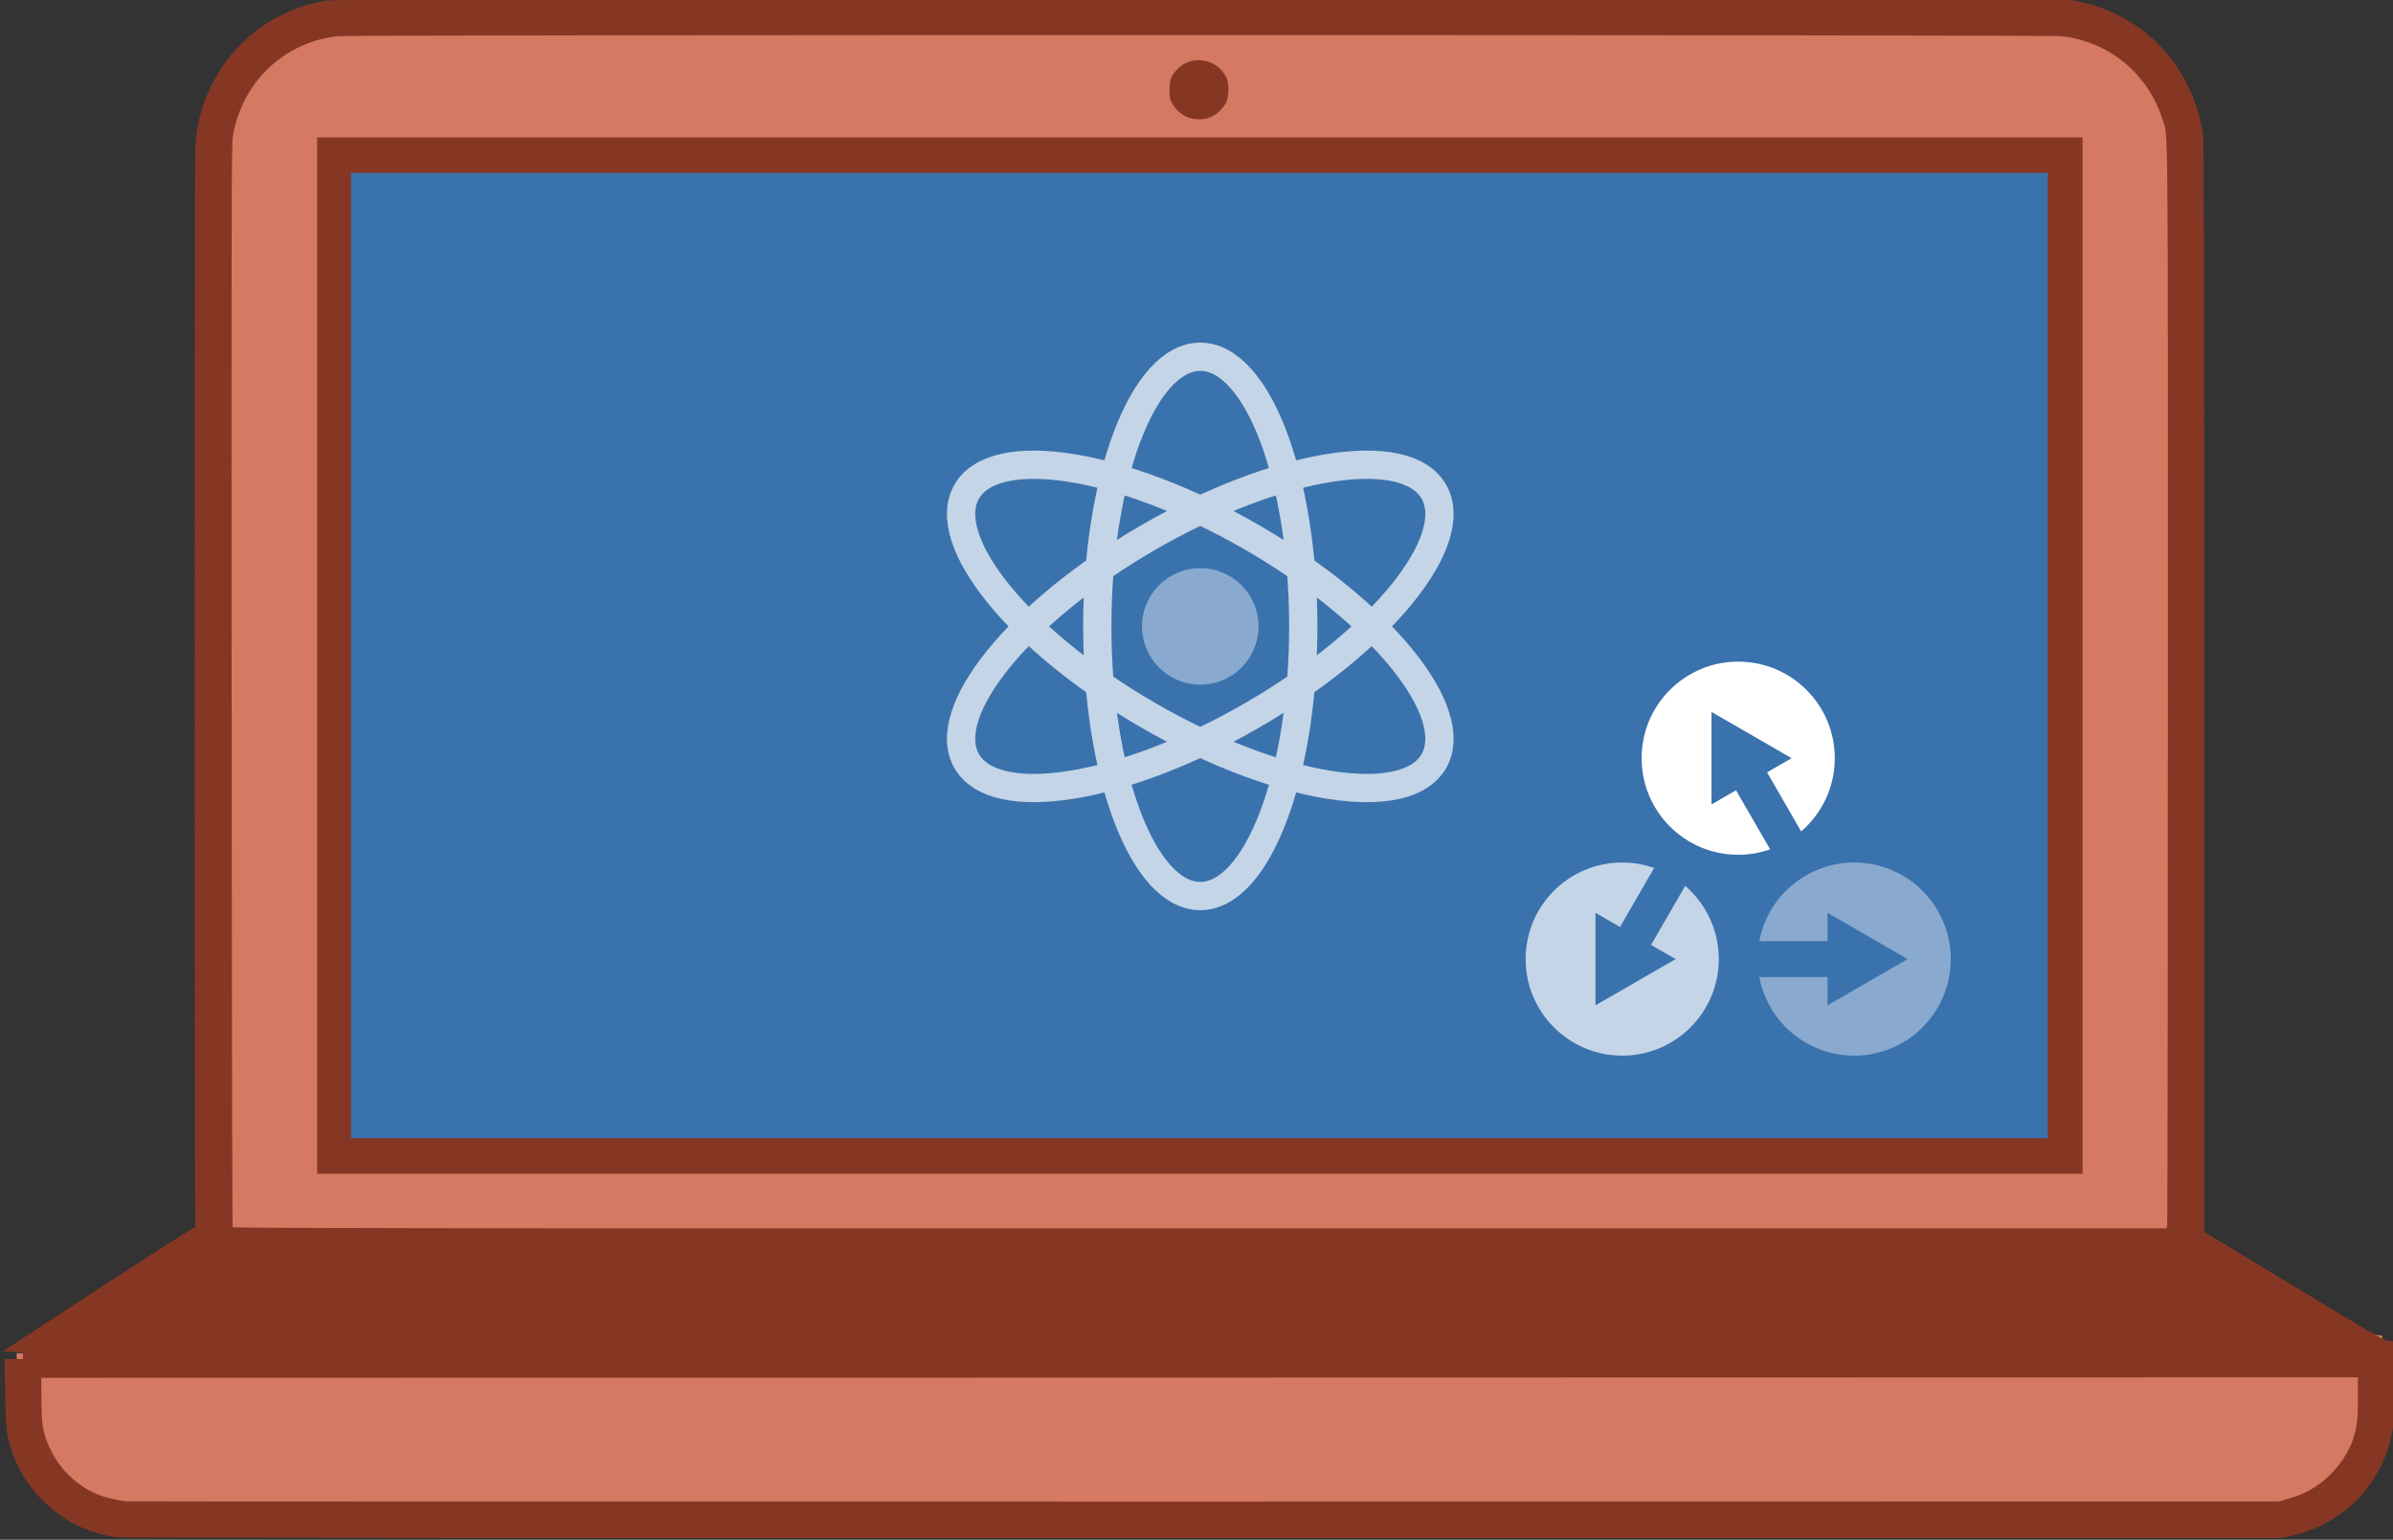 <?xml version="1.0" encoding="UTF-8" standalone="no"?>
<!-- Generator: Adobe Illustrator 17.0.1, SVG Export Plug-In . SVG Version: 6.00 Build 0)  -->

<svg
   xmlns:dc="http://purl.org/dc/elements/1.1/"
   xmlns:cc="http://creativecommons.org/ns#"
   xmlns:rdf="http://www.w3.org/1999/02/22-rdf-syntax-ns#"
   xmlns:svg="http://www.w3.org/2000/svg"
   xmlns="http://www.w3.org/2000/svg"
   xmlns:sodipodi="http://sodipodi.sourceforge.net/DTD/sodipodi-0.dtd"
   xmlns:inkscape="http://www.inkscape.org/namespaces/inkscape"
   version="1.1"
   id="Layer_1"
   x="0px"
   y="0px"
   viewBox="0 0 50.118 32.25"
   enable-background="new 0 0 50 50"
   xml:space="preserve"
   inkscape:version="0.91 r13725"
   sodipodi:docname="quantum-mobile-v2.svg"
   width="50.118"
   height="32.25"
   inkscape:export-filename="/Users/pizzi/Desktop/quantum-mobile-v2.png"
   inkscape:export-xdpi="669.76532"
   inkscape:export-ydpi="669.76532"><rect x="0" y="0" width="50.118" height="32.25" fill="#333333" stroke="none"/><defs
     id="defs25" /><sodipodi:namedview
     pagecolor="#ffffff"
     bordercolor="#666666"
     borderopacity="1"
     objecttolerance="10"
     gridtolerance="10"
     guidetolerance="10"
     inkscape:pageopacity="0"
     inkscape:pageshadow="2"
     inkscape:window-width="1316"
     inkscape:window-height="866"
     id="namedview23"
     showgrid="false"
     fit-margin-top="0"
     fit-margin-left="0"
     fit-margin-right="0"
     fit-margin-bottom="0"
     inkscape:zoom="3.337544"
     inkscape:cx="17.664444"
     inkscape:cy="10.882459"
     inkscape:window-x="0"
     inkscape:window-y="0"
     inkscape:window-maximized="0"
     inkscape:current-layer="Layer_1" /><g
     id="g4286"
     transform="matrix(0.592,0,0,0.592,102.11,-33.182)"><g
       id="g4168"><path
         inkscape:connector-curvature="0"
         id="path4152"
         d="m -167.987,110.169 c -1.662,-0.217 -3.108,-1.409 -3.654,-3.011 -0.193,-0.566 -0.219,-0.789 -0.236,-2.049 l -0.017,-1.18 0.318,0 0.318,0 0,-0.123 0,-0.123 -0.355,-0.01 -0.355,-0.01 3.279,-2.144 c 1.803,-1.179 3.327,-2.154 3.386,-2.167 0.072,-0.016 0.101,-0.04 0.089,-0.074 -0.037,-0.106 -0.039,-37.265 -0.002,-37.796 0.059,-0.851 0.221,-1.468 0.566,-2.169 0.767,-1.555 2.172,-2.616 3.916,-2.957 0.308,-0.06 1.729,-0.063 30.698,-0.063 l 30.376,0 0.39,0.08 c 0.52,0.107 0.858,0.222 1.328,0.451 0.488,0.237 0.778,0.427 1.19,0.778 1.002,0.854 1.696,2.171 1.857,3.522 0.028,0.234 0.038,5.647 0.038,19.337 l -8.78e-4,19.012 3.136,1.898 c 2.906,1.758 3.15,1.899 3.328,1.917 l 0.192,0.019 -0.003,1.402 c -0.003,1.157 -0.013,1.46 -0.062,1.737 -0.215,1.208 -0.911,2.291 -1.906,2.964 -0.518,0.35 -0.976,0.548 -1.628,0.705 l -0.314,0.075 -37.817,0.005 c -21.721,0.003 -37.919,-0.009 -38.057,-0.026 z"
         style="fill:#d57962;fill-opacity:1"
         sodipodi:nodetypes="csscccccccscccscsccsccscscccscccscc" /><rect
         style="color:#000000;clip-rule:nonzero;display:inline;overflow:visible;visibility:visible;opacity:1;isolation:auto;mix-blend-mode:normal;color-interpolation:sRGB;color-interpolation-filters:linearRGB;solid-color:#000000;solid-opacity:1;fill:#3a72ad;fill-opacity:1;fill-rule:nonzero;stroke:none;stroke-width:0.668;stroke-linecap:butt;stroke-linejoin:miter;stroke-miterlimit:4;stroke-dasharray:none;stroke-dashoffset:0;stroke-opacity:1;color-rendering:auto;image-rendering:auto;shape-rendering:auto;text-rendering:auto;enable-background:accumulate"
         id="rect4154"
         width="61.238"
         height="35.437"
         x="-160.717"
         y="61.38"
         rx="0"
         ry="0" /><path
         style="fill:#863724;fill-opacity:1"
         d="m -168.37,110.44 c -1.679,-0.22 -3.14,-1.423 -3.691,-3.042 -0.195,-0.571 -0.221,-0.797 -0.239,-2.07 l -0.017,-1.192 0.321,0 0.321,0 0,-0.124 0,-0.124 -0.359,-0.01 -0.359,-0.01 3.312,-2.165 c 1.821,-1.191 3.36,-2.176 3.42,-2.189 0.072,-0.016 0.102,-0.041 0.09,-0.075 -0.037,-0.107 -0.039,-37.642 -0.002,-38.177 0.06,-0.859 0.223,-1.483 0.572,-2.191 0.775,-1.57 2.194,-2.642 3.956,-2.986 0.311,-0.061 1.747,-0.064 31.008,-0.064 l 30.682,0 0.394,0.081 c 0.525,0.108 0.867,0.224 1.342,0.455 0.493,0.24 0.785,0.431 1.202,0.786 1.012,0.863 1.714,2.193 1.876,3.558 0.028,0.237 0.039,5.704 0.038,19.532 l -8.87e-4,19.204 3.168,1.917 c 2.935,1.776 3.182,1.918 3.362,1.937 l 0.194,0.02 -0.003,1.416 c -0.003,1.169 -0.013,1.475 -0.063,1.755 -0.217,1.221 -0.92,2.314 -1.925,2.994 -0.523,0.354 -0.986,0.554 -1.644,0.712 l -0.318,0.076 -38.199,0.005 c -21.941,0.003 -38.302,-0.009 -38.441,-0.027 z m 76.834,-1.362 c 0.435,-0.123 0.687,-0.238 1.042,-0.479 0.541,-0.366 1.025,-0.981 1.236,-1.574 0.155,-0.433 0.192,-0.722 0.192,-1.507 l 0,-0.736 -40.978,0.009 -40.978,0.009 0.004,0.771 c 0.005,0.889 0.057,1.193 0.293,1.704 0.23,0.498 0.536,0.887 0.958,1.218 0.49,0.384 0.939,0.56 1.727,0.675 0.049,0.007 17.206,0.011 38.128,0.009 l 38.04,-0.004 0.335,-0.095 z m -4.279,-9.663 c 0.015,-0.054 0.027,-8.695 0.027,-19.202 0,-20.774 0.015,-19.293 -0.196,-19.951 -0.518,-1.616 -1.889,-2.741 -3.573,-2.931 -0.455,-0.052 -60.48,-0.053 -60.961,-0.002 -1.91,0.204 -3.403,1.623 -3.728,3.543 -0.046,0.272 -0.051,2.637 -0.043,19.431 0.005,10.517 0.022,19.141 0.038,19.166 0.023,0.036 6.905,0.045 34.219,0.045 l 34.191,0 0.027,-0.099 z m -65.449,-20.17 0,-18.333 31.229,0 31.229,0 0,18.333 0,18.333 -31.229,0 -31.229,0 0,-18.333 z m 61.224,0 0,-17.078 -30.012,0 -30.012,0 0,17.078 0,17.078 30.012,0 30.012,0 0,-17.078 z m -30.474,-19.064 c -0.212,-0.1 -0.406,-0.287 -0.516,-0.498 -0.064,-0.123 -0.079,-0.209 -0.079,-0.456 0,-0.347 0.064,-0.511 0.287,-0.738 0.317,-0.322 0.828,-0.401 1.24,-0.192 0.215,0.109 0.358,0.256 0.487,0.5 0.101,0.191 0.093,0.683 -0.013,0.886 -0.11,0.21 -0.304,0.397 -0.516,0.498 -0.253,0.12 -0.637,0.12 -0.889,0 z"
         id="path4150"
         inkscape:connector-curvature="0" /></g><g
       id="g4156"
       transform="matrix(0.04,0,0,0.04,-137.738,88.917)"
       style="stroke:#c4d5e7;stroke-opacity:1"><g
         transform="translate(-375.126,-421.119)"
         id="g4158"
         style="stroke:#c4d5e7;stroke-opacity:1"><ellipse
           style="color:#000000;clip-rule:nonzero;display:inline;overflow:visible;visibility:visible;opacity:1;isolation:auto;mix-blend-mode:normal;color-interpolation:sRGB;color-interpolation-filters:linearRGB;solid-color:#000000;solid-opacity:1;fill:none;fill-opacity:1;fill-rule:nonzero;stroke:#c4d5e7;stroke-width:25;stroke-linecap:butt;stroke-linejoin:miter;stroke-miterlimit:4;stroke-dasharray:none;stroke-dashoffset:0;stroke-opacity:1;color-rendering:auto;image-rendering:auto;shape-rendering:auto;text-rendering:auto;enable-background:accumulate"
           id="ellipse4160"
           cx="568.082"
           cy="153.52"
           rx="91.085"
           ry="238.499" /><ellipse
           ry="238.499"
           rx="91.085"
           cy="415.214"
           cx="-416.993"
           id="ellipse4162"
           style="color:#000000;clip-rule:nonzero;display:inline;overflow:visible;visibility:visible;opacity:1;isolation:auto;mix-blend-mode:normal;color-interpolation:sRGB;color-interpolation-filters:linearRGB;solid-color:#000000;solid-opacity:1;fill:none;fill-opacity:1;fill-rule:nonzero;stroke:#c4d5e7;stroke-width:25;stroke-linecap:butt;stroke-linejoin:miter;stroke-miterlimit:4;stroke-dasharray:none;stroke-dashoffset:0;stroke-opacity:1;color-rendering:auto;image-rendering:auto;shape-rendering:auto;text-rendering:auto;enable-background:accumulate"
           transform="matrix(-0.5,-0.866,0.866,-0.5,0,0)" /><ellipse
           transform="matrix(-0.5,0.866,-0.866,-0.5,0,0)"
           style="color:#000000;clip-rule:nonzero;display:inline;overflow:visible;visibility:visible;opacity:1;isolation:auto;mix-blend-mode:normal;color-interpolation:sRGB;color-interpolation-filters:linearRGB;solid-color:#000000;solid-opacity:1;fill:none;fill-opacity:1;fill-rule:nonzero;stroke:#c4d5e7;stroke-width:25;stroke-linecap:butt;stroke-linejoin:miter;stroke-miterlimit:4;stroke-dasharray:none;stroke-dashoffset:0;stroke-opacity:1;color-rendering:auto;image-rendering:auto;shape-rendering:auto;text-rendering:auto;enable-background:accumulate"
           id="ellipse4164"
           cx="-151.089"
           cy="-568.734"
           rx="91.085"
           ry="238.499" /></g><circle
         r="51.535"
         cy="-267.599"
         cx="192.956"
         id="circle4166"
         style="color:#000000;clip-rule:nonzero;display:inline;overflow:visible;visibility:visible;opacity:1;isolation:auto;mix-blend-mode:normal;color-interpolation:sRGB;color-interpolation-filters:linearRGB;solid-color:#000000;solid-opacity:1;fill:#89aace;fill-opacity:1;fill-rule:nonzero;stroke:none;stroke-width:25;stroke-linecap:butt;stroke-linejoin:miter;stroke-miterlimit:4;stroke-dasharray:none;stroke-dashoffset:0;stroke-opacity:1;color-rendering:auto;image-rendering:auto;shape-rendering:auto;text-rendering:auto;enable-background:accumulate" /></g><g
       transform="matrix(0.445,0,0,0.445,-20.187,101.521)"
       id="g4281"><path
         style="clip-rule:evenodd;fill:#ffffff;fill-opacity:1;fill-rule:evenodd"
         inkscape:connector-curvature="0"
         d="m -204.05,-49.576 c 4.24,0 7.677,3.437 7.677,7.677 0,2.328 -1.036,4.413 -2.672,5.821 l -2.71,-4.695 1.951,-1.126 -3.184,-1.839 -3.185,-1.837 0,3.677 0,3.677 1.95,-1.126 2.711,4.696 c -0.795,0.279 -1.649,0.431 -2.539,0.431 -4.24,0 -7.677,-3.438 -7.677,-7.678 0,-4.24 3.438,-7.678 7.678,-7.678"
         id="path3-4" /><path
         style="clip-rule:evenodd;fill:#c4d5e7;fill-opacity:1;fill-rule:evenodd"
         inkscape:connector-curvature="0"
         d="m -213.272,-18.249 c 4.24,0 7.678,-3.438 7.678,-7.678 0,-2.328 -1.036,-4.413 -2.672,-5.82 l -2.71,4.694 1.95,1.126 -3.184,1.839 -3.185,1.838 0,-3.677 0,-3.677 1.95,1.126 2.711,-4.696 c -0.795,-0.278 -1.649,-0.43 -2.539,-0.43 -4.24,0 -7.677,3.437 -7.677,7.677 0,4.24 3.438,7.678 7.678,7.678"
         id="path5-9" /><path
         style="clip-rule:evenodd;fill:#89aace;fill-opacity:1;fill-rule:evenodd"
         inkscape:connector-curvature="0"
         d="m -188.18,-29.765 c -2.12,-3.672 -6.815,-4.93 -10.487,-2.81 -2.016,1.163 -3.304,3.104 -3.706,5.225 l 5.421,0 0,-2.253 3.185,1.839 3.184,1.838 -3.184,1.839 -3.185,1.838 0,-2.252 -5.422,0 c 0.156,0.827 0.452,1.643 0.896,2.414 2.121,3.672 6.815,4.93 10.487,2.811 3.672,-2.122 4.93,-6.817 2.811,-10.489"
         id="path7-7" /></g></g></svg>